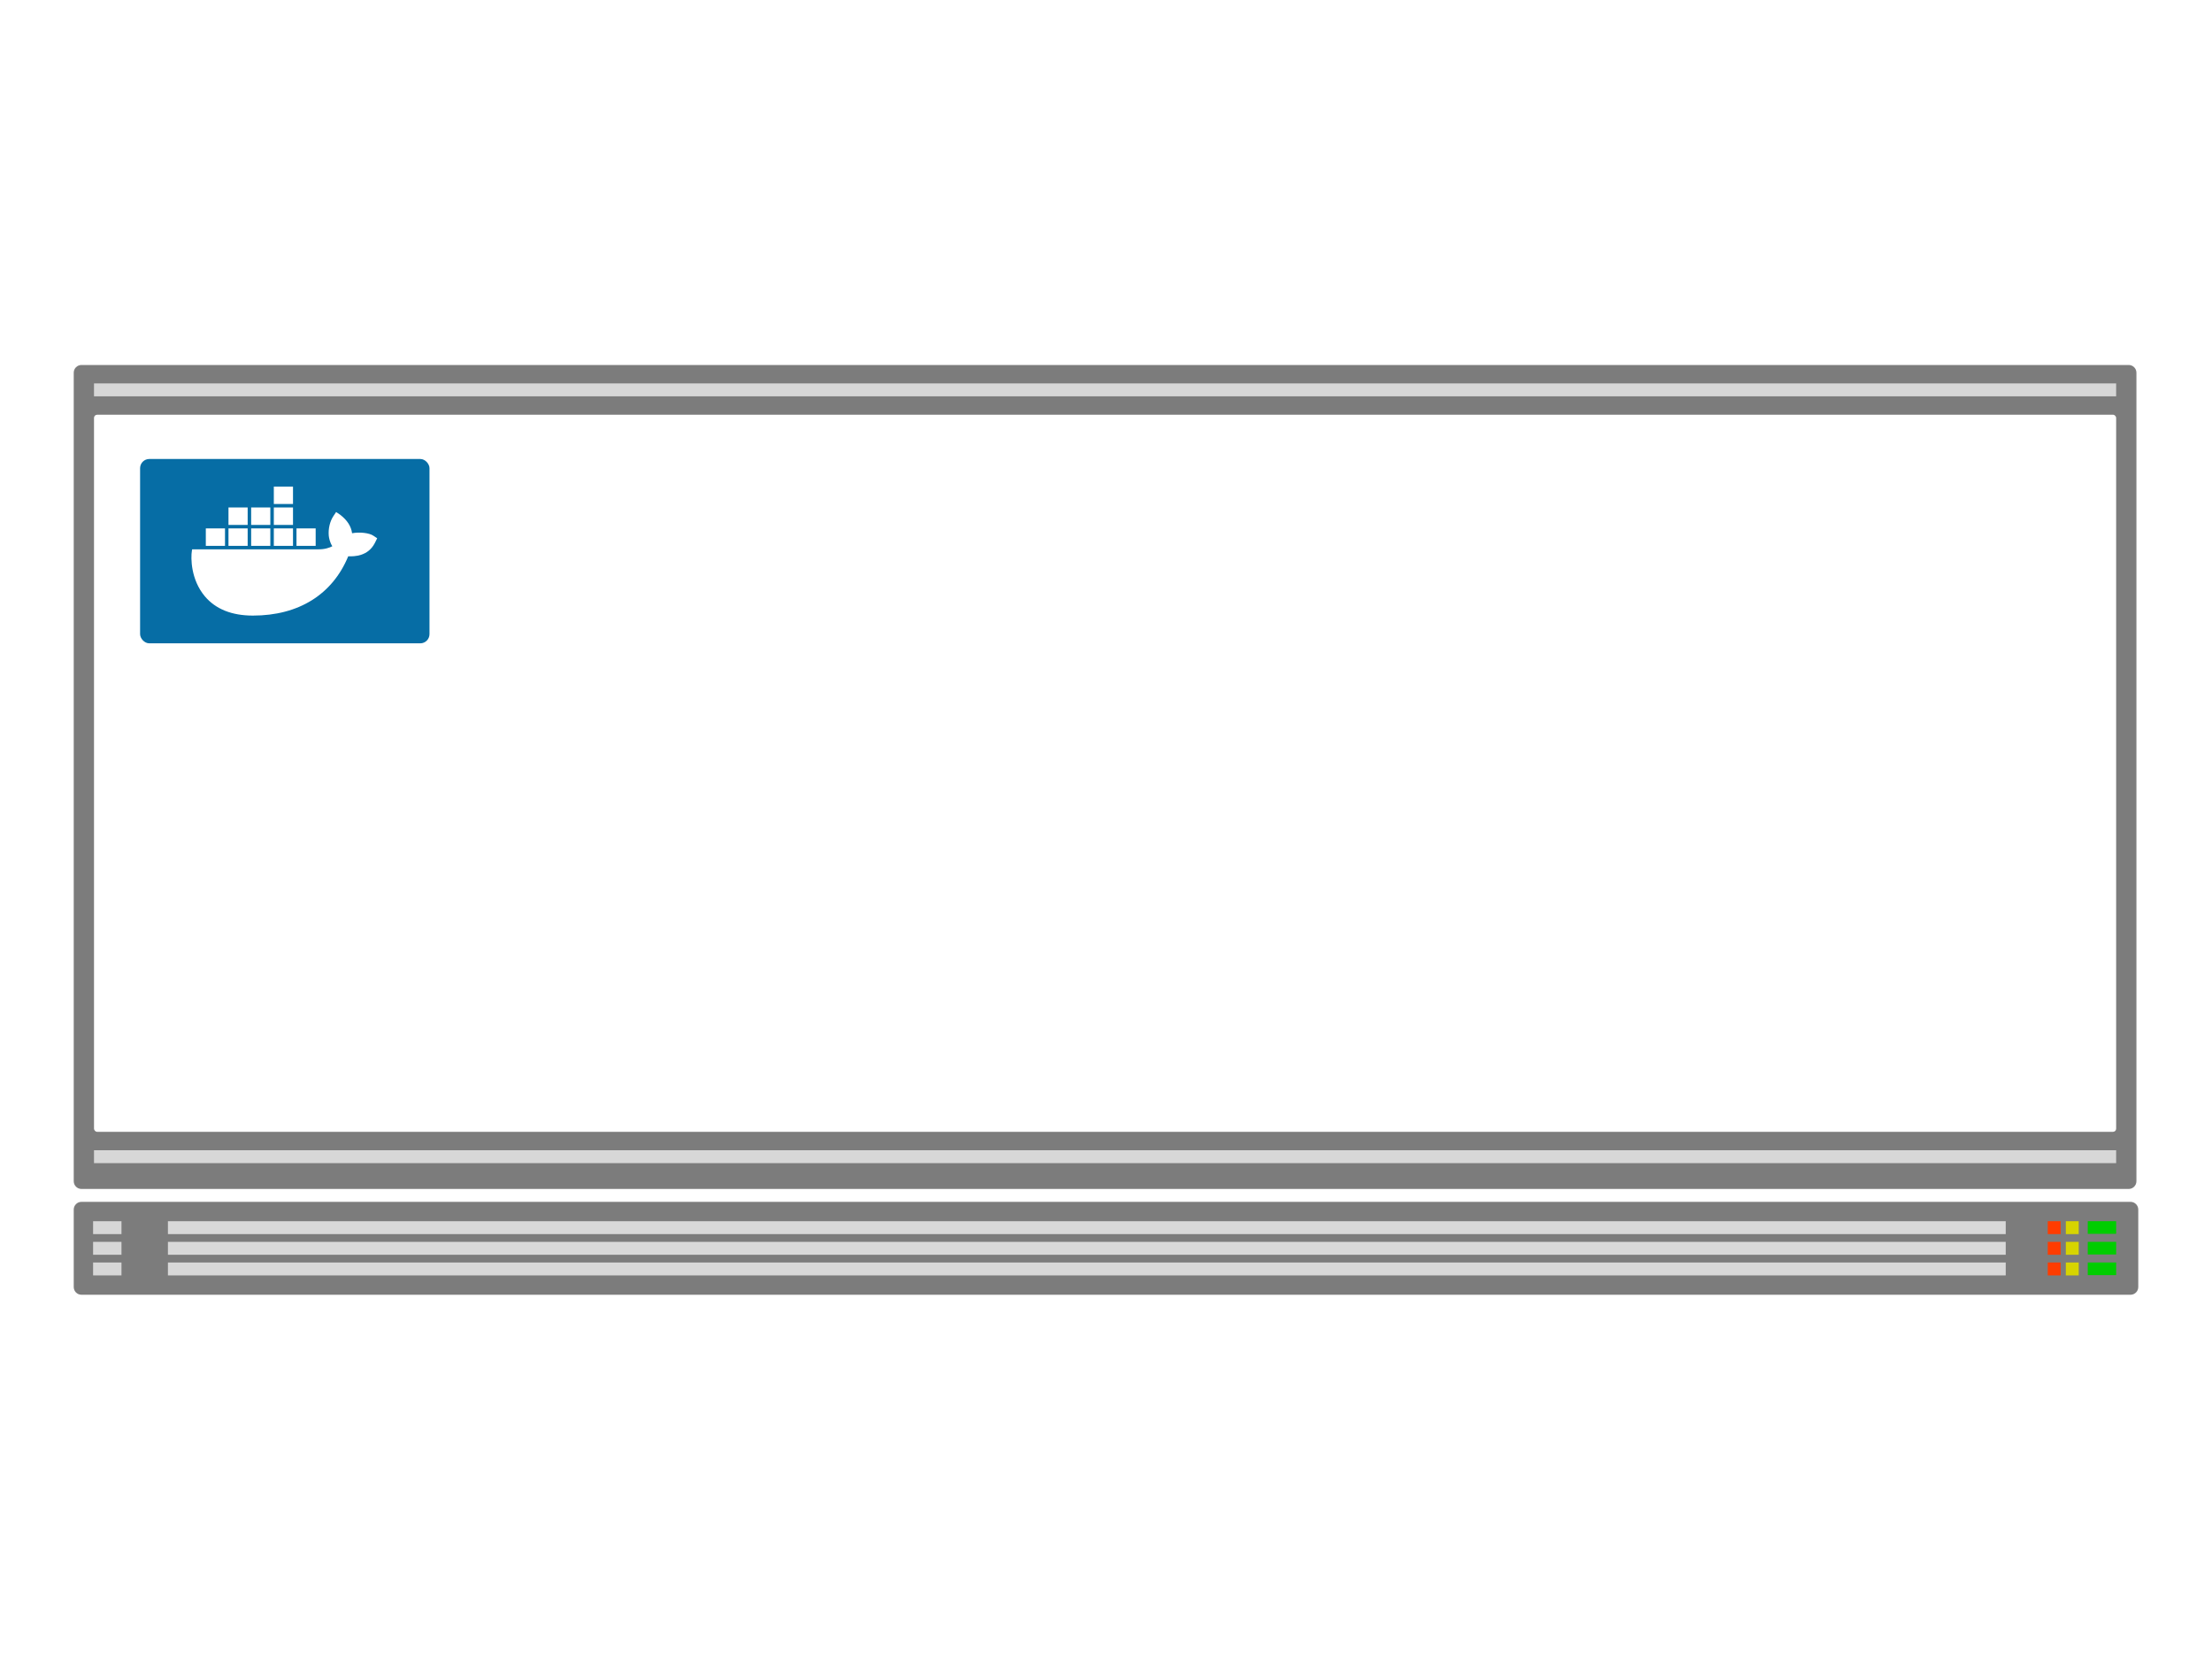 <svg width="1200" height="900" viewBox="0 0 1200 900" fill="none" xmlns="http://www.w3.org/2000/svg">
<rect width="1200" height="900" fill="white"/>
<g clip-path="url(#clip0_1_2708)">
<g clip-path="url(#clip1_1_2708)">
<path fill-rule="evenodd" clip-rule="evenodd" d="M1155.8 652C1158.12 652 1160 653.88 1160 656.2V698.2C1160 700.52 1158.12 702.4 1155.8 702.4H44.2C41.88 702.4 40 700.52 40 698.2V656.2C40 653.88 41.88 652 44.2 652H1155.8Z" fill="#7C7C7C"/>
<g clip-path="url(#clip2_1_2708)">
<rect x="91.1" y="662.5" width="997" height="7" fill="#D8D8D8"/>
<path fill-rule="evenodd" clip-rule="evenodd" d="M50.5 662.5H65.9V669.5H50.5V662.5Z" fill="#D7D7D7"/>
<rect x="1120.7" y="662.5" width="7" height="7" fill="#D7D400"/>
<rect x="1110.9" y="662.5" width="7" height="7" fill="#FF3C00"/>
<path fill-rule="evenodd" clip-rule="evenodd" d="M1132.6 662.5H1148V669.344H1132.6V662.5Z" fill="#00CD00"/>
</g>
<g clip-path="url(#clip3_1_2708)">
<rect x="91.1" y="673.7" width="997" height="7" fill="#D8D8D8"/>
<path fill-rule="evenodd" clip-rule="evenodd" d="M50.5 673.7H65.9V680.7H50.5V673.7Z" fill="#D7D7D7"/>
<rect x="1120.7" y="673.7" width="7" height="7" fill="#D7D400"/>
<rect x="1110.9" y="673.7" width="7" height="7" fill="#FF3C00"/>
<path fill-rule="evenodd" clip-rule="evenodd" d="M1132.6 673.7H1148V680.545H1132.6V673.7Z" fill="#00CD00"/>
</g>
<g clip-path="url(#clip4_1_2708)">
<rect x="91.1" y="684.9" width="997" height="7" fill="#D8D8D8"/>
<path fill-rule="evenodd" clip-rule="evenodd" d="M50.5 684.9H65.9V691.9H50.5V684.9Z" fill="#D7D7D7"/>
<rect x="1120.7" y="684.9" width="7" height="7" fill="#D7D400"/>
<rect x="1110.9" y="684.9" width="7" height="7" fill="#FF3C00"/>
<path fill-rule="evenodd" clip-rule="evenodd" d="M1132.6 684.9H1148V691.744H1132.6V684.9Z" fill="#00CD00"/>
</g>
</g>
<path fill-rule="evenodd" clip-rule="evenodd" d="M1154.8 198C1157.12 198 1159 199.88 1159 202.2V640.8C1159 643.12 1157.12 645 1154.8 645H44.2C41.88 645 40 643.12 40 640.8V202.2C40 199.88 41.88 198 44.2 198H1154.8Z" fill="#7C7C7C"/>
<rect x="51" y="225" width="1097" height="389" rx="1.68" fill="white"/>
<path fill-rule="evenodd" clip-rule="evenodd" d="M51 208H1148V215H51V208Z" fill="#D7D7D7"/>
<path fill-rule="evenodd" clip-rule="evenodd" d="M51 624H1148V631H51V624Z" fill="#D7D7D7"/>
</g>
<rect x="76" y="249" width="157" height="100" rx="5" fill="#066DA5"/>
<path fill-rule="evenodd" clip-rule="evenodd" d="M160.843 296.115H171.249V286.655H160.843V296.115ZM148.546 296.115H158.951V286.655H148.546V296.115ZM136.249 296.115H146.654V286.655H136.249V296.115ZM123.951 296.115H134.357V286.655H123.951V296.115ZM111.654 296.115H122.06V286.655H111.654V296.115ZM123.951 284.763H134.357V275.304H123.951V284.763ZM136.249 284.763H146.654V275.304H136.249V284.763ZM148.546 284.763H158.951V275.304H148.546V284.763ZM148.546 273.412H158.951V263.953H148.546V273.412ZM202.519 290.599C200.247 289.079 195.026 288.521 191.007 289.28C190.49 285.494 188.381 282.213 184.544 279.247L182.338 277.775L180.866 279.984C178.982 282.825 178.04 286.762 178.349 290.537C178.488 291.865 178.924 294.241 180.29 296.329C178.925 297.063 176.225 298.074 172.667 298.006H104.234L104.1 298.795C103.457 302.589 103.47 314.428 111.157 323.528C117 330.445 125.761 333.953 137.194 333.953C161.981 333.953 180.319 322.543 188.907 301.803C192.284 301.87 199.554 301.823 203.289 294.686C203.387 294.522 203.611 294.094 204.263 292.742L204.621 292.001L202.519 290.599Z" fill="white"/>
<defs>
<clipPath id="clip0_1_2708">
<rect width="1120" height="505" fill="white" transform="translate(40 198)"/>
</clipPath>
<clipPath id="clip1_1_2708">
<rect width="1120" height="51" fill="white" transform="translate(40 652)"/>
</clipPath>
<clipPath id="clip2_1_2708">
<rect width="1098" height="8" fill="white" transform="translate(50.22 662.22)"/>
</clipPath>
<clipPath id="clip3_1_2708">
<rect width="1098" height="8" fill="white" transform="translate(50.22 673.42)"/>
</clipPath>
<clipPath id="clip4_1_2708">
<rect width="1098" height="8" fill="white" transform="translate(50.22 684.62)"/>
</clipPath>
</defs>
</svg>
